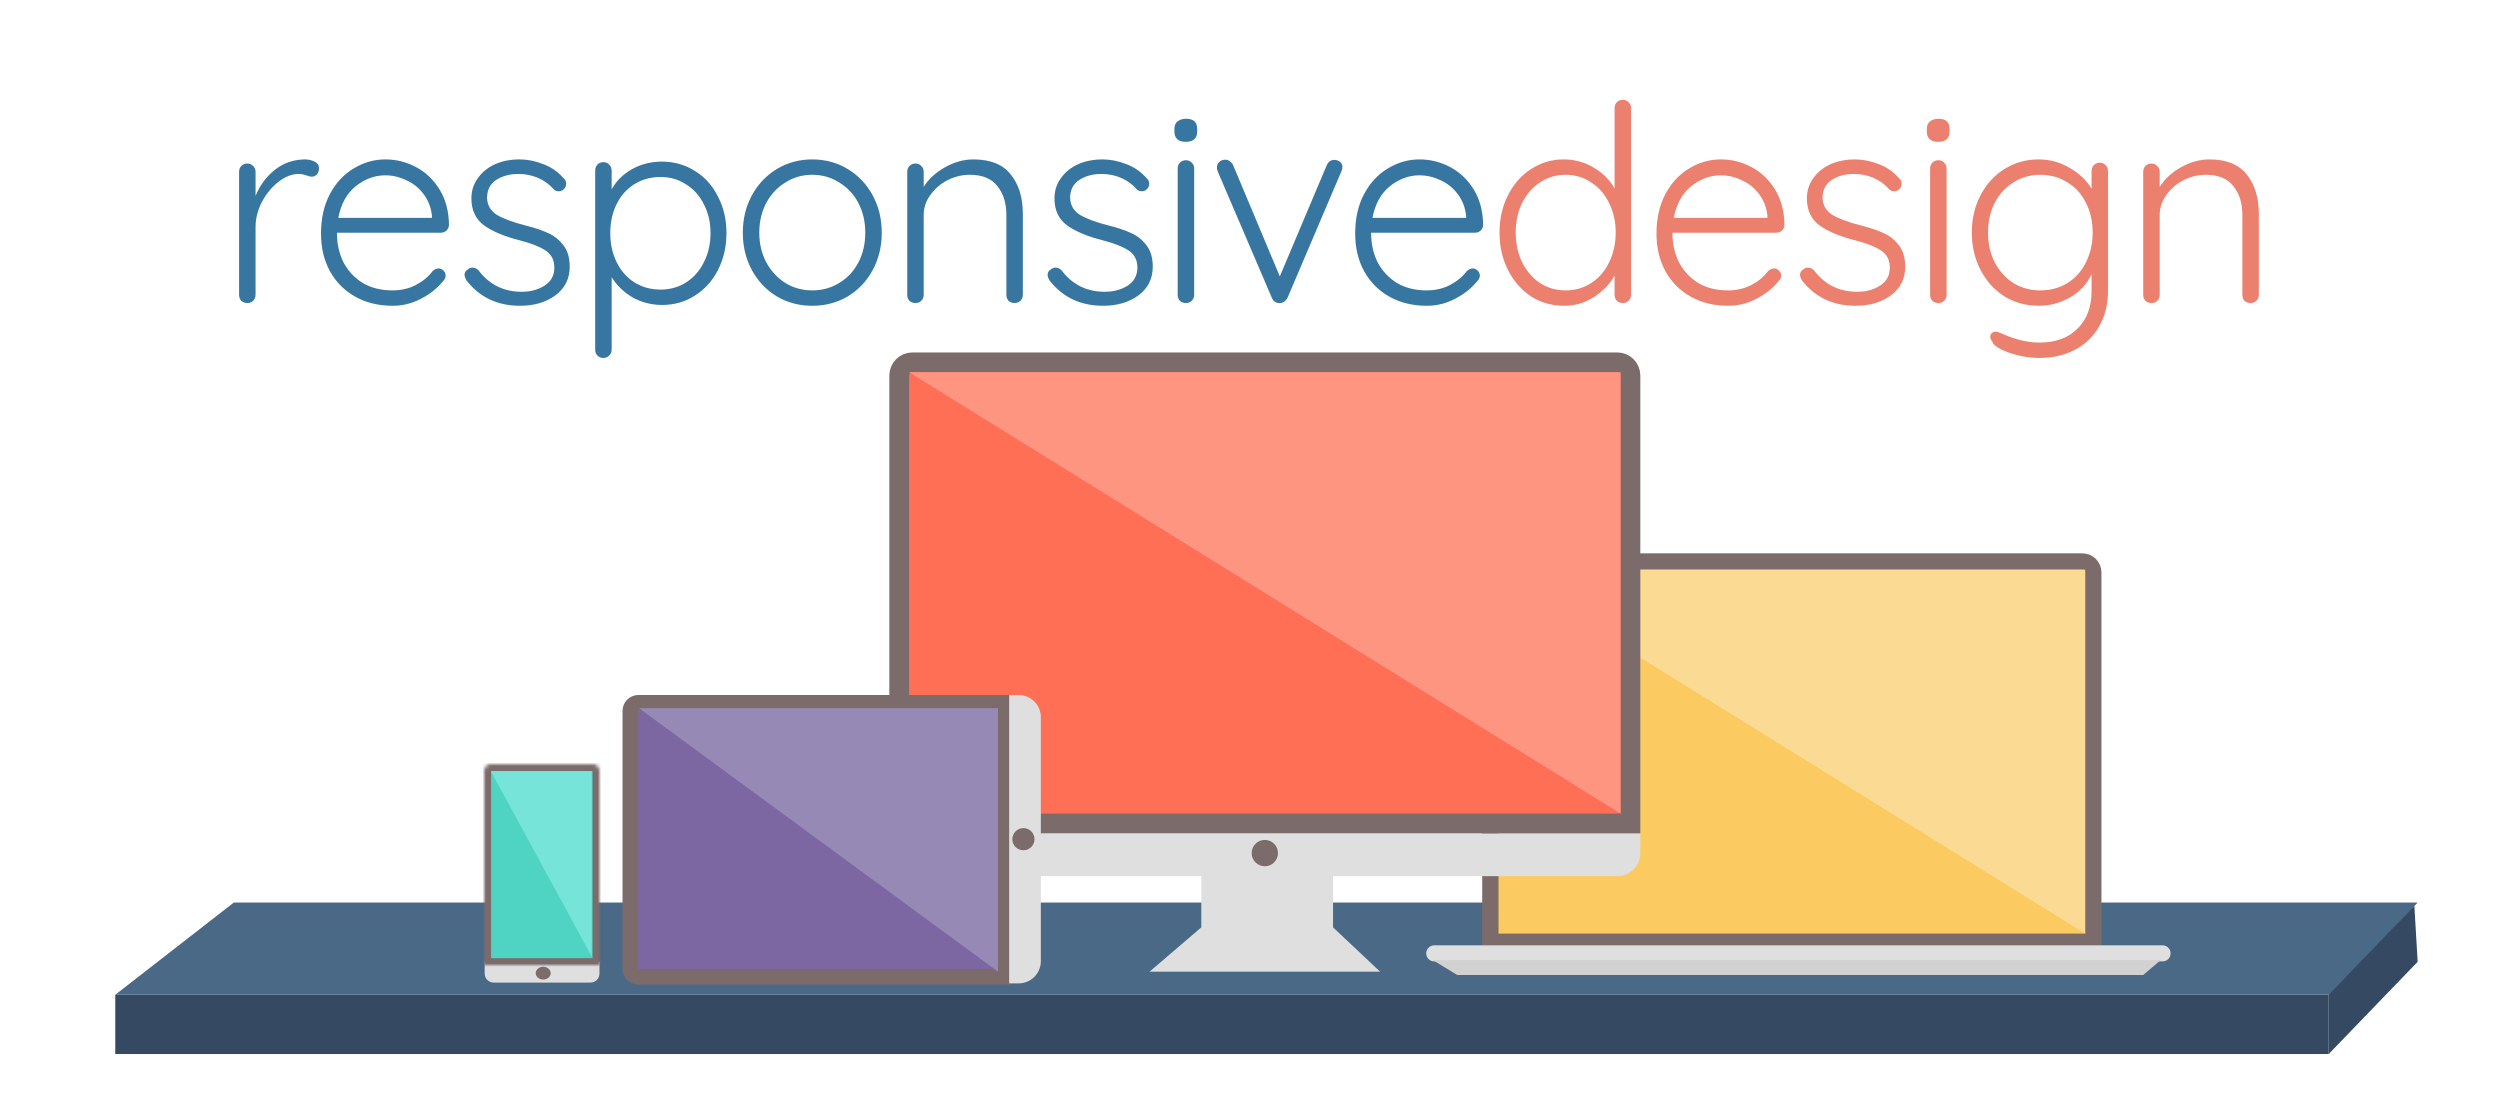 <svg width="759" height="340" viewBox="0 0 759 340" fill="none" xmlns="http://www.w3.org/2000/svg">
<rect x="35" y="302" width="672" height="18" fill="#354A62"/>
<path d="M71 274L35 302H708L734 274H71Z" fill="#4A6987"/>
<path d="M734 292L733 275L707 302V320L734 292Z" fill="#354A62"/>
<path d="M182 292.008V295.581C182 297.093 180.775 298.318 179.263 298.318H149.885C148.373 298.318 147.148 297.093 147.148 295.581V292.008H182Z" fill="#DFDFDF"/>
<ellipse cx="164.917" cy="295.45" rx="1.941" ry="2.278" transform="rotate(90 164.917 295.45)" fill="#7B6C6B"/>
<mask id="path-6-inside-1" fill="white">
<path d="M180.045 232C181.125 232 182 232.875 182 233.955L182 293.009H147L147 233.955C147 232.875 147.875 232 148.955 232H180.045Z"/>
</mask>
<path d="M180.045 232C181.125 232 182 232.875 182 233.955L182 293.009H147L147 233.955C147 232.875 147.875 232 148.955 232H180.045Z" fill="#4FD4C4" stroke="#7B6C6B" stroke-width="4.2" mask="url(#path-6-inside-1)"/>
<path d="M149.014 234.096L179.639 290.398L179.639 234.096H149.014Z" fill="#76E4D9"/>
<path d="M452.474 173.772C452.474 171.95 453.95 170.474 455.772 170.474H632.228C634.05 170.474 635.526 171.95 635.526 173.772V285.912H452.474V173.772Z" fill="#FBCA61" stroke="#7B6C6B" stroke-width="4.947"/>
<path d="M633.053 283.439L454.947 172.947H633.053V283.439Z" fill="#FBDA93"/>
<path d="M433 289.443C433 288.094 434.094 287 435.443 287H656.557C657.906 287 659 288.094 659 289.443C659 290.792 657.906 291.886 656.557 291.886H435.443C434.094 291.886 433 290.792 433 289.443Z" fill="#DFDFDF"/>
<path d="M442.391 296L435.027 291.5H655.96L650.699 296H442.391Z" fill="#D1D1D1"/>
<path d="M92.513 48.396C93.624 48.396 94.625 48.618 95.514 49.063C96.403 49.507 96.848 50.174 96.848 51.064C96.848 51.842 96.626 52.481 96.181 52.981C95.737 53.426 95.209 53.648 94.597 53.648C94.319 53.648 93.763 53.509 92.93 53.231C92.151 52.953 91.401 52.815 90.678 52.815C88.622 52.815 86.565 53.62 84.509 55.232C82.508 56.789 80.841 58.817 79.507 61.319C78.228 63.82 77.589 66.349 77.589 68.906V89.499C77.589 90.221 77.339 90.833 76.838 91.333C76.394 91.778 75.81 92 75.088 92C74.365 92 73.754 91.778 73.254 91.333C72.809 90.833 72.587 90.221 72.587 89.499V52.148C72.587 51.425 72.809 50.841 73.254 50.397C73.754 49.896 74.365 49.646 75.088 49.646C75.81 49.646 76.394 49.896 76.838 50.397C77.339 50.841 77.589 51.425 77.589 52.148V59.484C78.867 56.316 80.785 53.704 83.342 51.647C85.954 49.535 89.011 48.451 92.513 48.396ZM136.309 68.239C136.309 68.906 136.059 69.489 135.559 69.989C135.059 70.434 134.475 70.656 133.808 70.656H102.293C102.293 73.991 102.96 76.993 104.294 79.661C105.683 82.273 107.629 84.357 110.13 85.914C112.687 87.415 115.688 88.165 119.134 88.165C121.802 88.165 124.192 87.609 126.304 86.497C128.417 85.386 130.112 83.968 131.39 82.245C132.002 81.745 132.585 81.495 133.141 81.495C133.697 81.495 134.197 81.717 134.642 82.162C135.086 82.607 135.309 83.107 135.309 83.663C135.309 84.274 135.031 84.858 134.475 85.413C132.696 87.581 130.445 89.36 127.722 90.749C125.054 92.139 122.219 92.834 119.218 92.834C114.938 92.834 111.158 91.917 107.879 90.082C104.6 88.248 102.043 85.691 100.209 82.412C98.374 79.077 97.457 75.242 97.457 70.906C97.457 66.349 98.347 62.375 100.125 58.984C101.959 55.538 104.377 52.926 107.379 51.147C110.38 49.313 113.576 48.396 116.967 48.396C120.302 48.396 123.414 49.174 126.304 50.73C129.25 52.286 131.64 54.565 133.475 57.567C135.309 60.568 136.254 64.126 136.309 68.239ZM116.967 53.231C113.743 53.231 110.741 54.343 107.962 56.566C105.239 58.79 103.488 61.986 102.71 66.154H131.14V65.487C130.862 62.986 130.028 60.818 128.639 58.984C127.249 57.094 125.498 55.677 123.386 54.732C121.33 53.732 119.19 53.231 116.967 53.231ZM141.7 85.247C141.256 84.524 141.033 83.913 141.033 83.412C141.033 82.69 141.395 82.134 142.117 81.745C142.451 81.412 142.895 81.245 143.451 81.245C144.118 81.245 144.73 81.523 145.286 82.079C148.565 86.414 152.928 88.582 158.375 88.582C161.043 88.582 163.35 87.97 165.295 86.748C167.296 85.469 168.297 83.635 168.297 81.245C168.297 78.91 167.379 77.159 165.545 75.992C163.711 74.825 161.154 73.825 157.875 72.991C153.262 71.824 149.649 70.323 147.036 68.489C144.424 66.599 143.118 63.848 143.118 60.235C143.118 57.956 143.757 55.927 145.035 54.148C146.314 52.314 148.037 50.897 150.205 49.896C152.428 48.896 154.929 48.396 157.708 48.396C160.098 48.396 162.488 48.868 164.878 49.813C167.324 50.702 169.408 52.148 171.131 54.148C171.632 54.538 171.882 55.093 171.882 55.816C171.882 56.483 171.604 57.066 171.048 57.567C170.659 57.9 170.159 58.067 169.547 58.067C168.991 58.067 168.491 57.845 168.046 57.4C166.712 55.899 165.128 54.76 163.294 53.982C161.46 53.204 159.487 52.815 157.375 52.815C154.762 52.815 152.511 53.426 150.621 54.649C148.787 55.871 147.87 57.706 147.87 60.151C147.981 62.375 148.982 64.07 150.872 65.237C152.817 66.404 155.652 67.46 159.376 68.405C162.266 69.128 164.656 69.934 166.546 70.823C168.436 71.713 169.964 72.963 171.131 74.575C172.354 76.187 172.965 78.327 172.965 80.995C172.965 84.608 171.52 87.498 168.63 89.665C165.74 91.778 162.155 92.834 157.875 92.834C151.094 92.834 145.702 90.305 141.7 85.247ZM200.958 49.063C204.627 49.063 207.961 50.008 210.963 51.897C213.964 53.732 216.299 56.316 217.966 59.651C219.689 62.931 220.551 66.627 220.551 70.74C220.551 74.908 219.689 78.66 217.966 81.995C216.299 85.275 213.964 87.859 210.963 89.749C208.017 91.639 204.71 92.584 201.041 92.584C197.818 92.584 194.844 91.833 192.121 90.332C189.453 88.776 187.313 86.72 185.701 84.163V106.173C185.701 106.896 185.451 107.48 184.95 107.924C184.506 108.425 183.922 108.675 183.2 108.675C182.477 108.675 181.866 108.425 181.365 107.924C180.921 107.48 180.698 106.896 180.698 106.173V51.814C180.698 51.091 180.921 50.48 181.365 49.98C181.866 49.48 182.477 49.229 183.2 49.229C183.922 49.229 184.506 49.48 184.95 49.98C185.451 50.48 185.701 51.091 185.701 51.814V57.483C187.146 54.871 189.23 52.815 191.954 51.314C194.677 49.813 197.679 49.063 200.958 49.063ZM200.541 87.915C203.432 87.915 206.016 87.192 208.295 85.747C210.629 84.246 212.436 82.19 213.714 79.577C215.048 76.965 215.715 74.019 215.715 70.74C215.715 67.516 215.048 64.626 213.714 62.069C212.436 59.457 210.629 57.428 208.295 55.983C206.016 54.482 203.432 53.732 200.541 53.732C197.595 53.732 194.955 54.454 192.621 55.899C190.286 57.344 188.48 59.373 187.202 61.986C185.923 64.542 185.284 67.46 185.284 70.74C185.284 74.019 185.923 76.965 187.202 79.577C188.48 82.19 190.286 84.246 192.621 85.747C194.955 87.192 197.595 87.915 200.541 87.915ZM267.704 70.656C267.704 74.825 266.787 78.605 264.952 81.995C263.118 85.386 260.589 88.054 257.365 89.999C254.142 91.889 250.557 92.834 246.61 92.834C242.664 92.834 239.079 91.889 235.855 89.999C232.631 88.054 230.102 85.386 228.268 81.995C226.434 78.605 225.517 74.825 225.517 70.656C225.517 66.488 226.434 62.708 228.268 59.318C230.102 55.927 232.631 53.259 235.855 51.314C239.079 49.368 242.664 48.396 246.61 48.396C250.557 48.396 254.142 49.368 257.365 51.314C260.589 53.259 263.118 55.927 264.952 59.318C266.787 62.708 267.704 66.488 267.704 70.656ZM262.701 70.656C262.701 67.322 262.007 64.32 260.617 61.652C259.227 58.984 257.282 56.9 254.781 55.399C252.335 53.843 249.612 53.065 246.61 53.065C243.609 53.065 240.885 53.843 238.44 55.399C235.994 56.9 234.049 58.984 232.604 61.652C231.214 64.32 230.519 67.322 230.519 70.656C230.519 73.936 231.214 76.909 232.604 79.577C234.049 82.245 235.994 84.357 238.44 85.914C240.885 87.415 243.609 88.165 246.61 88.165C249.612 88.165 252.335 87.415 254.781 85.914C257.282 84.413 259.227 82.329 260.617 79.661C262.007 76.993 262.701 73.991 262.701 70.656ZM295.528 48.396C300.697 48.396 304.476 49.924 306.866 52.981C309.312 55.983 310.535 59.985 310.535 64.987V89.499C310.535 90.221 310.285 90.833 309.785 91.333C309.284 91.778 308.701 92 308.034 92C307.311 92 306.7 91.778 306.199 91.333C305.755 90.833 305.532 90.221 305.532 89.499V65.237C305.532 61.624 304.615 58.706 302.781 56.483C301.003 54.204 298.223 53.065 294.444 53.065C292.054 53.065 289.775 53.62 287.607 54.732C285.495 55.844 283.772 57.344 282.438 59.234C281.104 61.069 280.437 63.069 280.437 65.237V89.499C280.437 90.221 280.187 90.833 279.687 91.333C279.242 91.778 278.658 92 277.936 92C277.213 92 276.602 91.778 276.102 91.333C275.657 90.833 275.435 90.221 275.435 89.499V52.148C275.435 51.425 275.657 50.841 276.102 50.397C276.602 49.896 277.213 49.646 277.936 49.646C278.658 49.646 279.242 49.896 279.687 50.397C280.187 50.841 280.437 51.425 280.437 52.148V56.733C281.938 54.343 284.078 52.37 286.857 50.813C289.692 49.202 292.582 48.396 295.528 48.396ZM318.716 85.247C318.271 84.524 318.049 83.913 318.049 83.412C318.049 82.69 318.41 82.134 319.133 81.745C319.466 81.412 319.911 81.245 320.467 81.245C321.134 81.245 321.745 81.523 322.301 82.079C325.58 86.414 329.944 88.582 335.391 88.582C338.059 88.582 340.365 87.97 342.311 86.748C344.312 85.469 345.312 83.635 345.312 81.245C345.312 78.91 344.395 77.159 342.561 75.992C340.726 74.825 338.17 73.825 334.89 72.991C330.277 71.824 326.664 70.323 324.052 68.489C321.439 66.599 320.133 63.848 320.133 60.235C320.133 57.956 320.772 55.927 322.051 54.148C323.329 52.314 325.052 50.897 327.22 49.896C329.443 48.896 331.944 48.396 334.724 48.396C337.114 48.396 339.504 48.868 341.894 49.813C344.339 50.702 346.424 52.148 348.147 54.148C348.647 54.538 348.897 55.093 348.897 55.816C348.897 56.483 348.619 57.066 348.063 57.567C347.674 57.9 347.174 58.067 346.563 58.067C346.007 58.067 345.507 57.845 345.062 57.4C343.728 55.899 342.144 54.76 340.31 53.982C338.475 53.204 336.502 52.815 334.39 52.815C331.778 52.815 329.527 53.426 327.637 54.649C325.803 55.871 324.886 57.706 324.886 60.151C324.997 62.375 325.997 64.07 327.887 65.237C329.832 66.404 332.667 67.46 336.391 68.405C339.281 69.128 341.671 69.934 343.561 70.823C345.451 71.713 346.98 72.963 348.147 74.575C349.37 76.187 349.981 78.327 349.981 80.995C349.981 84.608 348.536 87.498 345.646 89.665C342.755 91.778 339.17 92.834 334.89 92.834C328.109 92.834 322.718 90.305 318.716 85.247ZM362.549 89.499C362.549 90.221 362.299 90.833 361.799 91.333C361.354 91.778 360.771 92 360.048 92C359.326 92 358.714 91.778 358.214 91.333C357.769 90.833 357.547 90.221 357.547 89.499V51.147C357.547 50.425 357.769 49.841 358.214 49.396C358.714 48.896 359.326 48.646 360.048 48.646C360.771 48.646 361.354 48.896 361.799 49.396C362.299 49.841 362.549 50.425 362.549 51.147V89.499ZM360.048 43.06C358.937 43.06 358.075 42.81 357.464 42.309C356.852 41.754 356.547 40.975 356.547 39.975V39.141C356.547 38.141 356.852 37.39 357.464 36.89C358.131 36.334 359.02 36.056 360.132 36.056C362.355 36.056 363.467 37.085 363.467 39.141V39.975C363.467 40.975 363.161 41.754 362.549 42.309C361.994 42.81 361.16 43.06 360.048 43.06ZM405.226 48.562C405.781 48.562 406.309 48.757 406.81 49.146C407.31 49.535 407.56 50.035 407.56 50.647C407.56 51.147 407.449 51.62 407.227 52.064L390.885 90.416C390.663 90.861 390.33 91.25 389.885 91.583C389.496 91.861 389.079 92 388.634 92C388.078 92.056 387.578 91.944 387.134 91.666C386.689 91.389 386.355 90.972 386.133 90.416L369.709 52.064C369.709 51.953 369.653 51.786 369.542 51.564C369.486 51.342 369.458 51.119 369.458 50.897C369.458 50.23 369.681 49.674 370.125 49.229C370.57 48.729 371.209 48.479 372.043 48.479C372.543 48.479 372.988 48.646 373.377 48.979C373.822 49.257 374.155 49.646 374.377 50.147L388.551 83.913L402.808 50.147C403.03 49.646 403.336 49.257 403.725 48.979C404.17 48.646 404.67 48.507 405.226 48.562ZM450.282 68.239C450.282 68.906 450.032 69.489 449.531 69.989C449.031 70.434 448.448 70.656 447.781 70.656H416.265C416.265 73.991 416.932 76.993 418.266 79.661C419.656 82.273 421.601 84.357 424.103 85.914C426.659 87.415 429.661 88.165 433.107 88.165C435.775 88.165 438.165 87.609 440.277 86.497C442.389 85.386 444.084 83.968 445.363 82.245C445.974 81.745 446.558 81.495 447.114 81.495C447.669 81.495 448.17 81.717 448.614 82.162C449.059 82.607 449.281 83.107 449.281 83.663C449.281 84.274 449.003 84.858 448.448 85.413C446.669 87.581 444.418 89.36 441.694 90.749C439.026 92.139 436.192 92.834 433.19 92.834C428.91 92.834 425.131 91.917 421.851 90.082C418.572 88.248 416.015 85.691 414.181 82.412C412.347 79.077 411.43 75.242 411.43 70.906C411.43 66.349 412.319 62.375 414.098 58.984C415.932 55.538 418.35 52.926 421.351 51.147C424.353 49.313 427.549 48.396 430.939 48.396C434.274 48.396 437.387 49.174 440.277 50.73C443.223 52.286 445.613 54.565 447.447 57.567C449.281 60.568 450.226 64.126 450.282 68.239ZM430.939 53.231C427.715 53.231 424.714 54.343 421.935 56.566C419.211 58.79 417.46 61.986 416.682 66.154H445.113V65.487C444.835 62.986 444.001 60.818 442.611 58.984C441.222 57.094 439.471 55.677 437.359 54.732C435.302 53.732 433.162 53.231 430.939 53.231Z" fill="#3876A2"/>
<path d="M492.691 30.304C493.413 30.304 493.997 30.554 494.442 31.054C494.942 31.499 495.192 32.082 495.192 32.805V89.499C495.192 90.221 494.942 90.833 494.442 91.333C493.997 91.778 493.413 92 492.691 92C491.968 92 491.357 91.778 490.857 91.333C490.412 90.833 490.19 90.221 490.19 89.499V83.663C488.8 86.219 486.716 88.387 483.937 90.166C481.213 91.944 478.184 92.834 474.849 92.834C471.18 92.834 467.846 91.889 464.844 89.999C461.898 88.054 459.564 85.386 457.841 81.995C456.118 78.605 455.256 74.797 455.256 70.573C455.256 66.404 456.118 62.625 457.841 59.234C459.564 55.844 461.898 53.204 464.844 51.314C467.846 49.368 471.153 48.396 474.766 48.396C478.045 48.396 481.074 49.229 483.853 50.897C486.632 52.509 488.744 54.621 490.19 57.233V32.805C490.19 32.082 490.412 31.499 490.857 31.054C491.357 30.554 491.968 30.304 492.691 30.304ZM475.349 88.165C478.239 88.165 480.824 87.415 483.103 85.914C485.437 84.413 487.244 82.329 488.522 79.661C489.856 76.937 490.523 73.908 490.523 70.573C490.523 67.294 489.856 64.32 488.522 61.652C487.244 58.984 485.437 56.9 483.103 55.399C480.824 53.843 478.239 53.065 475.349 53.065C472.459 53.065 469.847 53.843 467.512 55.399C465.233 56.9 463.427 58.984 462.093 61.652C460.814 64.32 460.175 67.294 460.175 70.573C460.175 73.908 460.814 76.909 462.093 79.577C463.427 82.245 465.233 84.357 467.512 85.914C469.847 87.415 472.459 88.165 475.349 88.165ZM541.761 68.239C541.761 68.906 541.511 69.489 541.011 69.989C540.511 70.434 539.927 70.656 539.26 70.656H507.745C507.745 73.991 508.412 76.993 509.746 79.661C511.135 82.273 513.081 84.357 515.582 85.914C518.139 87.415 521.14 88.165 524.586 88.165C527.254 88.165 529.644 87.609 531.757 86.497C533.869 85.386 535.564 83.968 536.842 82.245C537.454 81.745 538.037 81.495 538.593 81.495C539.149 81.495 539.649 81.717 540.094 82.162C540.539 82.607 540.761 83.107 540.761 83.663C540.761 84.274 540.483 84.858 539.927 85.413C538.148 87.581 535.897 89.36 533.174 90.749C530.506 92.139 527.671 92.834 524.67 92.834C520.39 92.834 516.61 91.917 513.331 90.082C510.052 88.248 507.495 85.691 505.661 82.412C503.826 79.077 502.909 75.242 502.909 70.906C502.909 66.349 503.799 62.375 505.577 58.984C507.411 55.538 509.829 52.926 512.831 51.147C515.832 49.313 519.028 48.396 522.419 48.396C525.754 48.396 528.866 49.174 531.757 50.73C534.702 52.286 537.092 54.565 538.927 57.567C540.761 60.568 541.706 64.126 541.761 68.239ZM522.419 53.231C519.195 53.231 516.193 54.343 513.414 56.566C510.691 58.79 508.94 61.986 508.162 66.154H536.592V65.487C536.314 62.986 535.481 60.818 534.091 58.984C532.701 57.094 530.951 55.677 528.838 54.732C526.782 53.732 524.642 53.231 522.419 53.231ZM547.153 85.247C546.708 84.524 546.486 83.913 546.486 83.412C546.486 82.69 546.847 82.134 547.569 81.745C547.903 81.412 548.348 81.245 548.903 81.245C549.57 81.245 550.182 81.523 550.738 82.079C554.017 86.414 558.38 88.582 563.827 88.582C566.495 88.582 568.802 87.97 570.747 86.748C572.748 85.469 573.749 83.635 573.749 81.245C573.749 78.91 572.832 77.159 570.997 75.992C569.163 74.825 566.606 73.825 563.327 72.991C558.714 71.824 555.101 70.323 552.488 68.489C549.876 66.599 548.57 63.848 548.57 60.235C548.57 57.956 549.209 55.927 550.488 54.148C551.766 52.314 553.489 50.897 555.657 49.896C557.88 48.896 560.381 48.396 563.16 48.396C565.55 48.396 567.94 48.868 570.33 49.813C572.776 50.702 574.86 52.148 576.583 54.148C577.084 54.538 577.334 55.093 577.334 55.816C577.334 56.483 577.056 57.066 576.5 57.567C576.111 57.9 575.611 58.067 574.999 58.067C574.443 58.067 573.943 57.845 573.499 57.4C572.165 55.899 570.581 54.76 568.746 53.982C566.912 53.204 564.939 52.815 562.827 52.815C560.214 52.815 557.963 53.426 556.074 54.649C554.239 55.871 553.322 57.706 553.322 60.151C553.433 62.375 554.434 64.07 556.324 65.237C558.269 66.404 561.104 67.46 564.828 68.405C567.718 69.128 570.108 69.934 571.998 70.823C573.888 71.713 575.416 72.963 576.583 74.575C577.806 76.187 578.418 78.327 578.418 80.995C578.418 84.608 576.972 87.498 574.082 89.665C571.192 91.778 567.607 92.834 563.327 92.834C556.546 92.834 551.155 90.305 547.153 85.247ZM590.986 89.499C590.986 90.221 590.736 90.833 590.236 91.333C589.791 91.778 589.207 92 588.485 92C587.762 92 587.151 91.778 586.651 91.333C586.206 90.833 585.984 90.221 585.984 89.499V51.147C585.984 50.425 586.206 49.841 586.651 49.396C587.151 48.896 587.762 48.646 588.485 48.646C589.207 48.646 589.791 48.896 590.236 49.396C590.736 49.841 590.986 50.425 590.986 51.147V89.499ZM588.485 43.06C587.373 43.06 586.512 42.81 585.9 42.309C585.289 41.754 584.983 40.975 584.983 39.975V39.141C584.983 38.141 585.289 37.39 585.9 36.89C586.567 36.334 587.457 36.056 588.568 36.056C590.792 36.056 591.903 37.085 591.903 39.141V39.975C591.903 40.975 591.598 41.754 590.986 42.309C590.43 42.81 589.597 43.06 588.485 43.06ZM637.497 49.396C638.22 49.396 638.804 49.646 639.248 50.147C639.749 50.591 639.999 51.203 639.999 51.981V88.081C639.999 92.417 639.082 96.113 637.247 99.17C635.469 102.283 632.995 104.645 629.827 106.257C626.714 107.869 623.129 108.675 619.072 108.675C617.127 108.675 615.07 108.425 612.902 107.924C610.79 107.424 608.956 106.785 607.4 106.007C605.899 105.229 605.037 104.423 604.815 103.589C604.426 103.2 604.231 102.755 604.231 102.255C604.231 101.699 604.482 101.254 604.982 100.921C605.204 100.754 605.482 100.671 605.816 100.671C606.149 100.671 606.788 100.865 607.733 101.254L609.484 102.005C612.93 103.339 616.154 104.006 619.155 104.006C624.102 104.006 627.965 102.588 630.744 99.754C633.579 96.975 634.996 93.195 634.996 88.415V83.246C633.607 86.247 631.411 88.609 628.41 90.332C625.408 92 622.268 92.834 618.989 92.834C615.153 92.834 611.679 91.889 608.567 89.999C605.51 88.054 603.092 85.386 601.313 81.995C599.535 78.605 598.645 74.797 598.645 70.573C598.645 66.404 599.535 62.625 601.313 59.234C603.092 55.844 605.51 53.204 608.567 51.314C611.679 49.368 615.126 48.396 618.905 48.396C622.407 48.396 625.603 49.285 628.493 51.064C631.439 52.787 633.607 54.871 634.996 57.317V51.981C634.996 51.258 635.219 50.647 635.663 50.147C636.163 49.646 636.775 49.396 637.497 49.396ZM619.405 88.165C622.462 88.165 625.186 87.442 627.576 85.997C630.022 84.496 631.911 82.412 633.245 79.744C634.635 77.021 635.33 73.963 635.33 70.573C635.33 67.183 634.635 64.153 633.245 61.485C631.911 58.817 630.022 56.761 627.576 55.316C625.186 53.815 622.462 53.065 619.405 53.065C616.404 53.065 613.68 53.843 611.235 55.399C608.845 56.9 606.955 58.984 605.565 61.652C604.231 64.32 603.564 67.294 603.564 70.573C603.564 73.908 604.231 76.909 605.565 79.577C606.955 82.245 608.845 84.357 611.235 85.914C613.68 87.415 616.404 88.165 619.405 88.165ZM670.773 48.396C675.942 48.396 679.722 49.924 682.112 52.981C684.558 55.983 685.78 59.985 685.78 64.987V89.499C685.78 90.221 685.53 90.833 685.03 91.333C684.53 91.778 683.946 92 683.279 92C682.557 92 681.945 91.778 681.445 91.333C681 90.833 680.778 90.221 680.778 89.499V65.237C680.778 61.624 679.861 58.706 678.027 56.483C676.248 54.204 673.469 53.065 669.689 53.065C667.299 53.065 665.02 53.62 662.853 54.732C660.741 55.844 659.018 57.344 657.684 59.234C656.35 61.069 655.683 63.069 655.683 65.237V89.499C655.683 90.221 655.432 90.833 654.932 91.333C654.488 91.778 653.904 92 653.181 92C652.459 92 651.847 91.778 651.347 91.333C650.903 90.833 650.68 90.221 650.68 89.499V52.148C650.68 51.425 650.903 50.841 651.347 50.397C651.847 49.896 652.459 49.646 653.181 49.646C653.904 49.646 654.488 49.896 654.932 50.397C655.432 50.841 655.683 51.425 655.683 52.148V56.733C657.183 54.343 659.323 52.37 662.102 50.813C664.937 49.202 667.827 48.396 670.773 48.396Z" fill="#EB806F"/>
<path d="M364.714 281.545V258H404.714V281.545L419 295H349L364.714 281.545Z" fill="#DFDFDF"/>
<path d="M270 253H498V259C498 262.866 494.866 266 491 266H277C273.134 266 270 262.866 270 259V253Z" fill="#DFDFDF"/>
<circle cx="384" cy="259" r="4" fill="#7B6C6B"/>
<path d="M273 114C273 111.791 274.791 110 277 110H491C493.209 110 495 111.791 495 114V250H273V114Z" fill="#FE6F55" stroke="#7B6C6B" stroke-width="6"/>
<path d="M492 247L276 113H492V247Z" fill="#FE9580"/>
<path d="M304.455 211H309.265C312.985 211 316 214.015 316 217.735V291.818C316 295.538 312.985 298.553 309.265 298.553H304.455V211Z" fill="#DFDFDF"/>
<circle cx="310.708" cy="254.777" r="3.367" fill="#7B6C6B"/>
<path d="M191.38 215.811C191.38 214.468 192.468 213.38 193.811 213.38H303.999V296.544H193.811C192.468 296.544 191.38 295.456 191.38 294.114V215.811Z" fill="#7C67A2" stroke="#7B6C6B" stroke-width="4.76"/>
<path d="M303 295L194 215H303V295Z" fill="#9789B5"/>
</svg>
